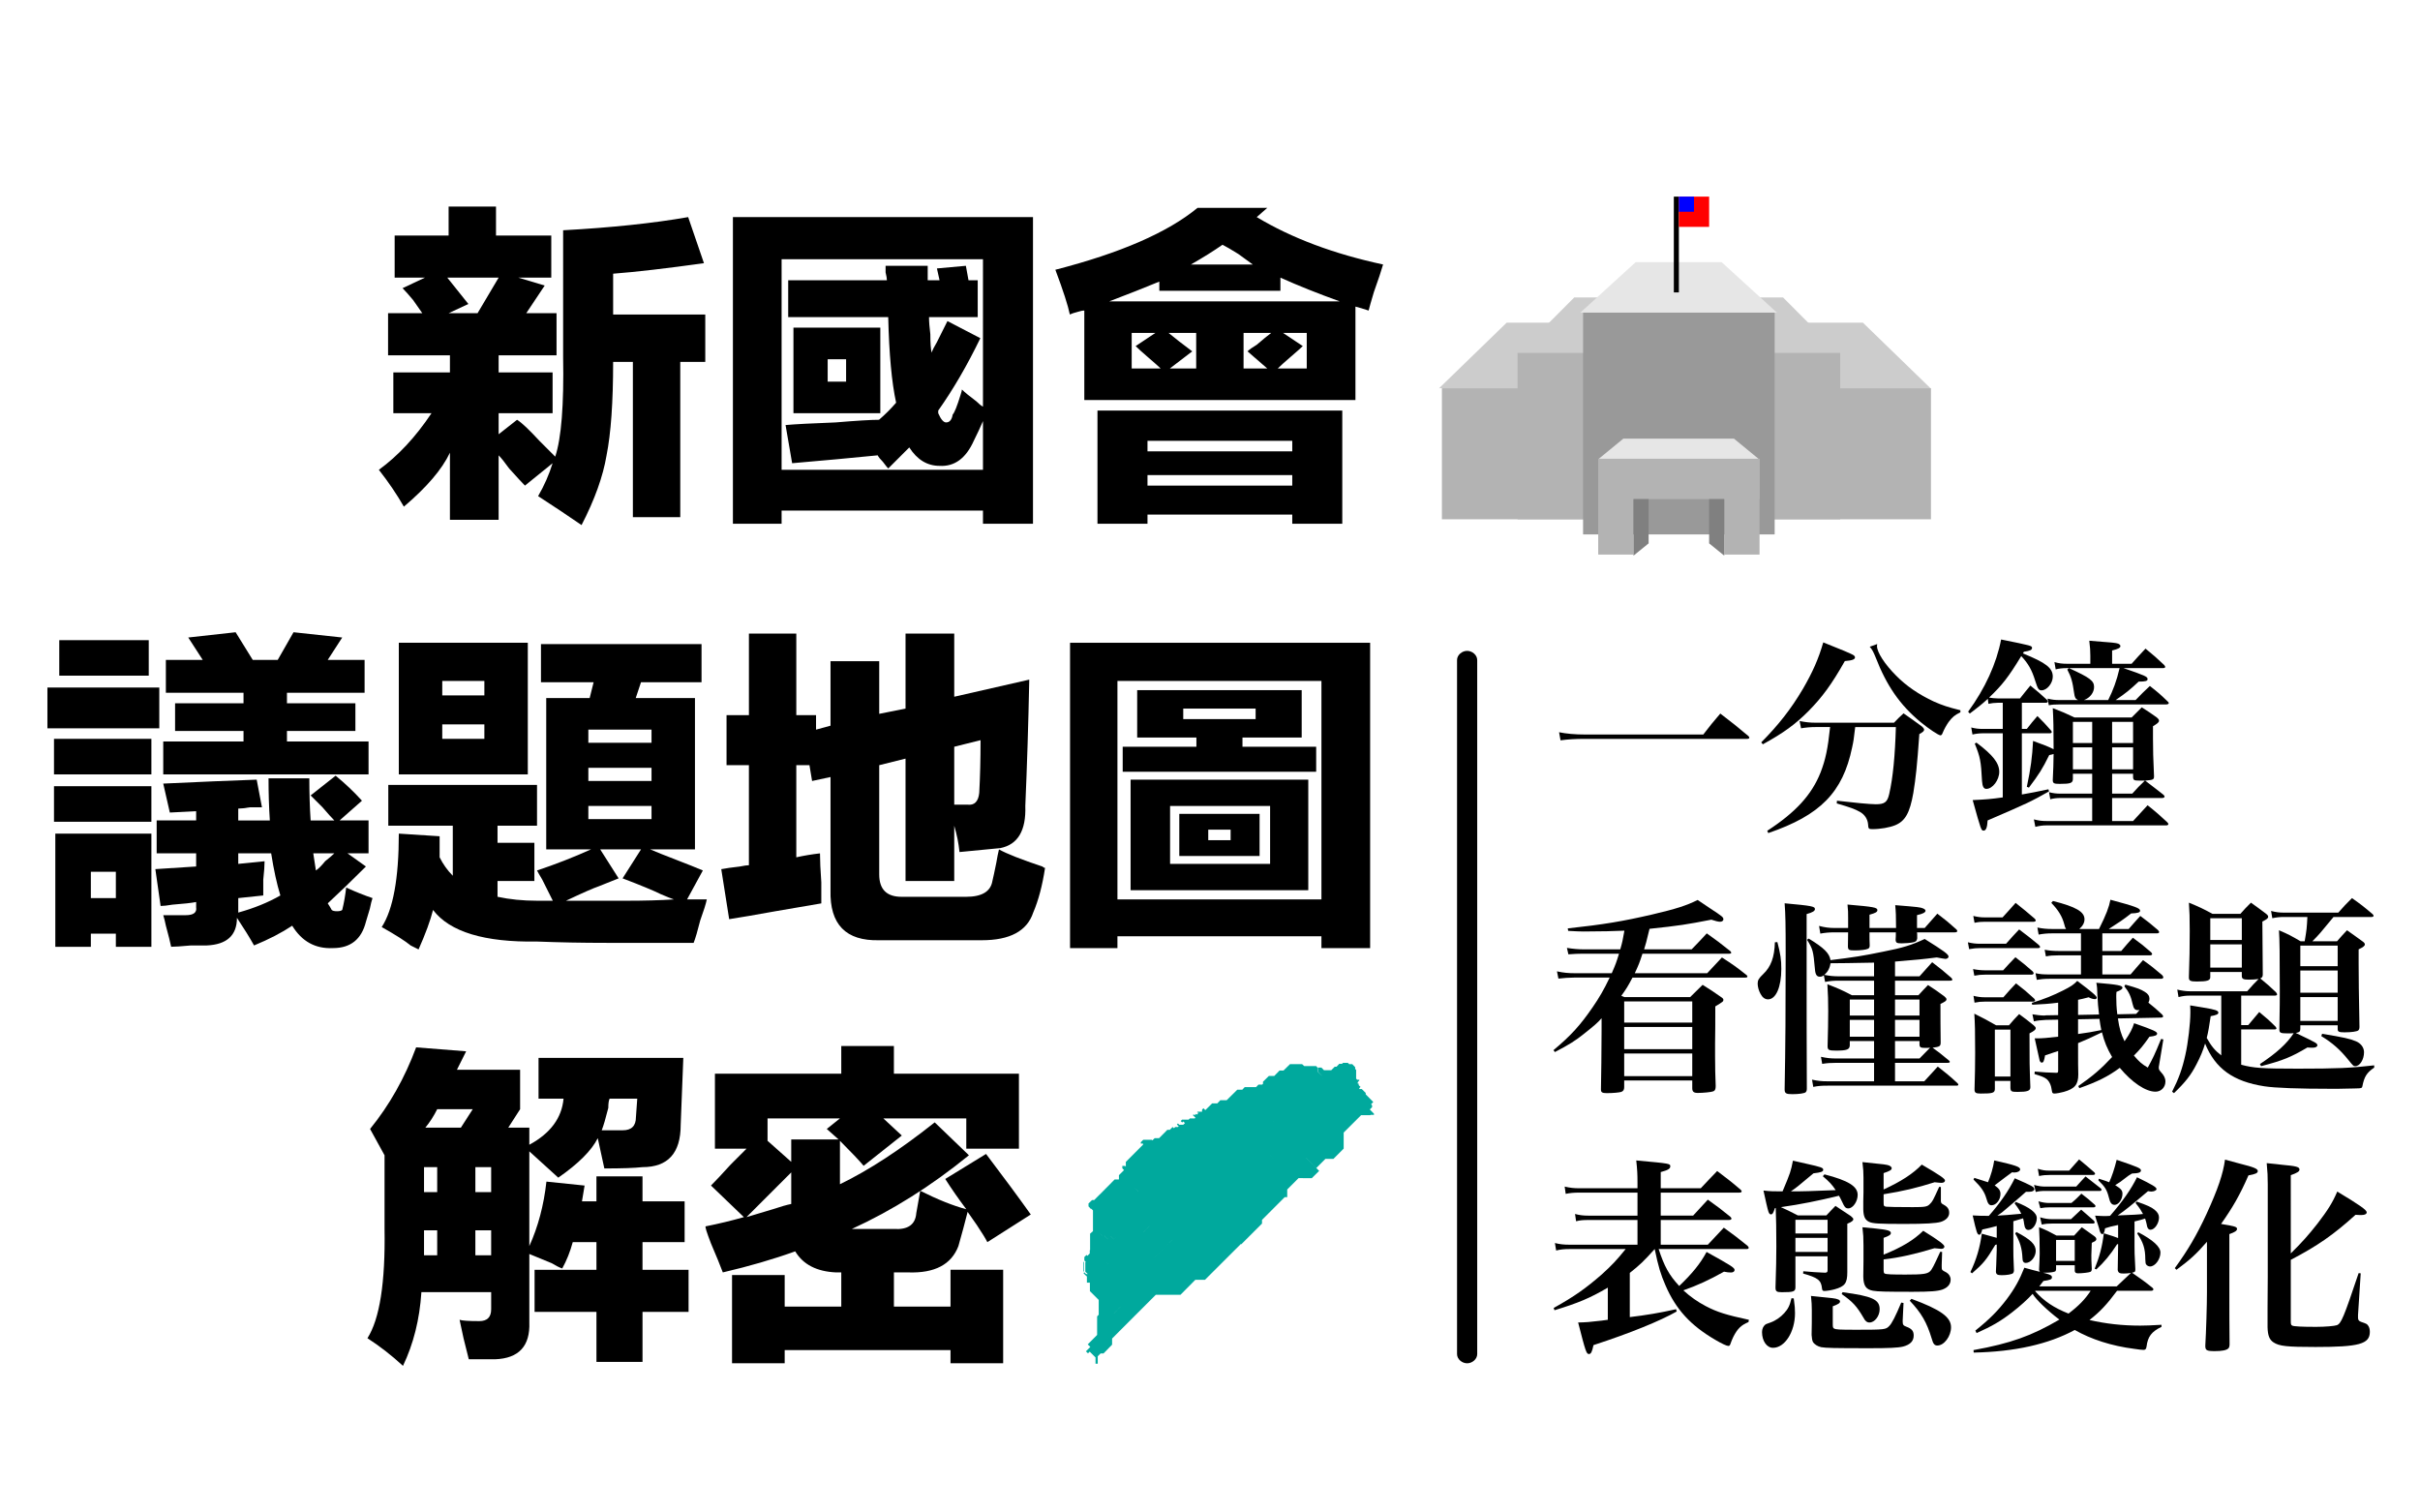 <?xml version="1.0" encoding="utf-8"?>
<!-- Generator: Adobe Illustrator 17.0.0, SVG Export Plug-In . SVG Version: 6.00 Build 0)  -->
<!DOCTYPE svg PUBLIC "-//W3C//DTD SVG 1.1//EN" "http://www.w3.org/Graphics/SVG/1.1/DTD/svg11.dtd">
<svg version="1.1" id="Layer_1" xmlns="http://www.w3.org/2000/svg" xmlns:xlink="http://www.w3.org/1999/xlink" x="0px" y="0px"
	 width="480px" height="300px" viewBox="0 0 480 300" enable-background="new 0 0 480 300" xml:space="preserve">
<g>
	<path d="M136.494,43.063l3.133,9.137c-7.485,1.044-13.489,1.742-18.013,2.088v8.093h18.274v9.398h-4.96v30.804h-9.398V71.778
		h-3.916c0,8.007-0.437,14.187-1.306,18.535c-0.697,4.177-2.349,8.786-4.96,13.836c-2.786-1.917-5.657-3.83-8.615-5.743
		c1.216-2.088,2.174-4.263,2.872-6.526l-5.483,4.438c-0.522-0.522-1.566-1.652-3.132-3.393c-0.873-1.216-1.566-2.088-2.088-2.611
		v12.792h-9.659V89.791c-1.566,3.308-4.613,6.873-9.137,10.703c-1.395-2.439-3.047-4.87-4.96-7.309
		c3.826-2.782,7.309-6.526,10.442-11.226h-7.571v-8.093h11.226v-3.393h-12.27v-8.354h6.788c-0.351-0.522-0.959-1.391-1.828-2.611
		c-0.873-1.044-1.566-1.827-2.088-2.349l4.437-2.088h-6.004v-8.354h10.703v-5.743h9.398v5.743h10.964v8.354h-6.526l5.221,1.566
		l-3.655,5.482h6.004v8.354H98.903v3.393h10.703v8.093H98.903v4.177l3.655-2.872c0.869,0.522,2.35,1.917,4.438,4.177
		c1.566,1.567,2.611,2.611,3.132,3.133c1.216-3.655,1.738-10.267,1.567-19.84V45.673C121.263,45.151,129.532,44.282,136.494,43.063z
		 M92.898,60.292l-3.916,1.827h5.743l4.177-7.048H88.722L92.898,60.292z"/>
	<path d="M145.37,103.888V43.063h59.52v60.825h-9.921v-2.61h-39.941v2.61H145.37z M187.922,63.686l6.526,3.394
		c-2.611,5.396-5.397,10.18-8.354,14.357v0.522c0.522,1.219,1.044,1.827,1.566,1.827c0.694,0,1.13-0.522,1.305-1.566
		c0.347-0.347,0.869-1.652,1.567-3.916c0.171-0.522,0.261-0.869,0.261-1.045c0.522,0.522,1.476,1.306,2.871,2.35
		c0.522,0.522,0.955,0.873,1.305,1.045V51.416h-39.941v41.769h39.941v-9.659c-0.522,1.22-1.134,2.525-1.827,3.916
		c-1.566,3.484-3.83,5.136-6.787,4.96c-2.439,0-4.438-1.216-6.004-3.655c-1.395,1.395-2.786,2.786-4.177,4.177
		c-0.175-0.171-0.522-0.608-1.045-1.306c-0.522-0.522-0.873-0.954-1.044-1.305c-5.221,0.522-10.879,1.044-16.969,1.566l-1.305-7.57
		c1.913-0.171,5.221-0.347,9.92-0.522c4.177-0.347,7.049-0.522,8.615-0.522c1.215-1.044,2.35-2.174,3.394-3.393
		c-0.873-4.001-1.395-9.659-1.566-16.968h-19.84v-7.31h19.579c0-0.347-0.09-0.868-0.261-1.566c0-0.694,0-1.13,0-1.305h8.354
		c0,0.873,0,1.827,0,2.871h2.35l-0.522-2.35l5.743-0.522l0.522,2.871h1.827v7.31h-9.659c0,0.873,0.086,2.003,0.261,3.393
		c0,1.742,0.086,2.961,0.261,3.655c0.171-0.522,0.522-1.215,1.044-2.088C186.702,66.125,187.399,64.73,187.922,63.686z
		 M157.378,64.991h17.23v16.968h-17.23V64.991z M167.821,71.256h-3.655v4.438h3.655V71.256z"/>
	<path d="M251.357,41.235l-2.088,1.828c6.958,4.176,15.312,7.309,25.061,9.398c-0.35,1.219-0.958,3.047-1.827,5.482
		c-0.522,1.742-0.873,2.962-1.044,3.655c-1.045-0.347-1.917-0.607-2.611-0.783v18.534h-53.777V61.597
		c-0.351,0-0.783,0.09-1.306,0.261c-0.697,0.175-1.219,0.351-1.566,0.522c-0.351-1.737-1.305-4.699-2.871-8.876
		c12.877-3.304,22.275-7.395,28.194-12.27H251.357z M217.681,103.888V81.437h48.556v22.451h-9.92v-1.827h-28.715v1.827H217.681z
		 M253.967,57.681H229.95v-1.827c-2.961,1.22-6.265,2.525-9.92,3.916h45.685c-4.352-1.566-8.268-3.132-11.748-4.699V57.681z
		 M224.468,66.035v7.049h5.743c-0.351-0.347-1.134-1.045-2.35-2.088c-1.219-1.045-2.088-1.827-2.61-2.35l3.916-2.611H224.468z
		 M227.601,87.441v2.088h28.715v-2.088H227.601z M227.601,94.229v2.088h28.715v-2.088H227.601z M236.477,69.69l-4.438,3.394h5.221
		v-7.049h-5.483C232.822,66.908,234.388,68.124,236.477,69.69z M248.485,52.461c-0.698-0.522-1.656-1.216-2.871-2.088
		c-1.395-0.869-2.439-1.476-3.133-1.827c-1.742,1.219-3.83,2.524-6.265,3.916H248.485z M247.441,69.69
		c0.346-0.347,0.954-0.783,1.827-1.305c1.215-1.045,2.174-1.827,2.871-2.35h-5.482v7.049h4.699L247.441,69.69z M259.189,73.084
		v-7.049h-4.699l3.916,2.611c-0.351,0.351-1.134,1.044-2.35,2.088c-1.219,1.044-2.088,1.827-2.61,2.35H259.189z"/>
</g>
<g>
	<path d="M9.405,136.369h22.189v8.093H9.405V136.369z M10.71,146.55h19.318v7.048H10.71V146.55z M10.71,155.948h19.318v7.049H10.71
		V155.948z M10.972,187.796v-22.45h19.057v22.45H22.98v-2.61h-4.96v2.61H10.972z M11.754,126.971h17.751v7.048H11.754V126.971z
		 M18.02,172.916v5.221h4.96v-5.221H18.02z M32.378,155.425c7.309-0.346,13.485-0.607,18.535-0.783l1.044,5.482
		c-0.522,0-1.305,0-2.35,0c-1.044,0.176-1.827,0.262-2.35,0.262v2.348h6.265c-0.175-2.61-0.261-5.392-0.261-8.353h8.092
		c0,2.962,0.086,5.743,0.261,8.353h4.699c-0.522-0.521-1.305-1.391-2.35-2.61c-1.044-1.045-1.827-1.827-2.35-2.35l4.96-3.916
		c1.913,1.566,3.655,3.223,5.221,4.96l-4.438,3.915h5.744v6.526h-4.177l3.655,2.611c-2.786,2.785-5.311,5.22-7.57,7.309
		c0.347,0.522,0.607,0.959,0.783,1.305c0.171,0.171,0.522,0.261,1.045,0.261c0.522,0,0.868-0.089,1.044-0.261
		c0.347-1.391,0.608-2.872,0.783-4.437c1.913,0.872,3.655,1.566,5.221,2.088c-0.175,0.522-0.35,1.219-0.522,2.089
		c-0.351,1.215-0.612,2.088-0.783,2.61c-0.873,3.48-3.047,5.221-6.526,5.221c-3.483,0.171-6.18-1.306-8.093-4.439
		c-2.088,1.391-4.613,2.697-7.57,3.916c-0.873-1.567-2.003-3.394-3.393-5.482c0,3.479-2.003,5.306-6.004,5.482
		c-0.522,0-1.567,0-3.133,0c-1.917,0.171-3.222,0.261-3.916,0.261c-0.175-0.873-0.522-2.264-1.044-4.177
		c-0.175-0.873-0.351-1.566-0.522-2.088c1.737,0,3.218,0,4.438,0c1.566,0,2.26-0.522,2.088-1.567v-1.045
		c-0.873,0.176-2.439,0.351-4.699,0.522c-1.044,0.176-1.827,0.262-2.35,0.262l-1.044-7.309l8.093-0.522v-2.611h-7.832v-6.526h7.832
		v-1.827l-5.221,0.262L32.378,155.425z M34.727,139.501h13.575v-2.088H32.9v-6.526h7.309l-2.872-4.438l9.398-1.045l3.393,5.483h4.96
		l3.132-5.483l9.659,1.045l-2.871,4.438h7.309v6.526H56.917v2.088h13.575v5.483H56.917v2.088h16.185v6.526H32.378v-6.526h15.924
		v-2.088H34.727V139.501z M55.611,177.615c-0.697-2.259-1.305-5.045-1.827-8.354h-6.526v2.089l5.221-0.522
		c0,0.873-0.09,2.088-0.261,3.655c0,1.395,0,2.439,0,3.132l-4.96,0.522v2.61v0.262C50.39,180.14,53.172,179.01,55.611,177.615z
		 M62.137,169.261l0.522,3.394c0.522-0.346,1.13-0.954,1.827-1.827c0.869-0.694,1.476-1.216,1.827-1.567H62.137z"/>
	<path d="M106.516,163.779h-7.832v3.394h7.31v7.57h-7.31v3.134c2.435,0.522,5.046,0.783,7.832,0.783h3.133
		c-0.522-1.045-1.22-2.435-2.088-4.177c-0.522-0.868-0.873-1.476-1.045-1.827c3.655-1.216,7.22-2.61,10.703-4.177h-8.876v-30.021
		h8.615l0.783-3.133H107.3v-7.57h31.848v7.57H127.14l-1.044,3.133h11.747v30.021h-8.876c1.216,0.522,2.957,1.219,5.221,2.088
		c2.26,0.873,4.002,1.567,5.221,2.089l-3.133,5.744c1.391,0,2.696,0,3.916,0c-0.175,0.872-0.612,2.259-1.306,4.176
		c-0.522,2.089-0.958,3.565-1.305,4.439c-7.139,0-12.882,0-17.23,0c-4.874,0-9.488-0.09-13.836-0.262
		c-10.442,0.171-17.319-1.917-20.623-6.265c-0.522,2.088-1.481,4.699-2.872,7.832c-0.351-0.175-0.873-0.437-1.566-0.783
		c-1.045-0.873-2.962-2.089-5.743-3.655c2.26-3.48,3.393-9.659,3.393-18.535l8.093,0.522c0,1.566,0,2.961,0,4.177
		c0.694,1.394,1.566,2.61,2.611,3.655v-9.921H77.018v-8.093h29.499V163.779z M79.106,153.598v-26.105h25.583v26.105H79.106z
		 M87.721,135.064v2.871h8.353v-2.871H87.721z M87.721,146.55h8.353v-2.872h-8.353V146.55z M122.702,174.222
		c-0.873,0.35-2.178,0.872-3.916,1.566c-1.044,0.351-3.222,1.305-6.526,2.872c5.221,0,9.308,0,12.27,0
		c3.304,0,6.351-0.086,9.137-0.261c-0.522-0.171-1.395-0.522-2.611-1.045c-1.395-0.694-3.916-1.738-7.57-3.132l3.655-5.744h-8.093
		L122.702,174.222z M129.228,144.723h-12.531v2.611h12.531V144.723z M116.698,152.293v2.611h12.531v-2.611H116.698z
		 M116.698,162.474h12.531v-2.61h-12.531V162.474z"/>
	<path d="M144.108,151.771v-9.92h4.438v-16.185h9.398v16.185h3.916v2.872l2.872-0.783v-12.791h9.659v10.442l5.221-1.044v-14.88
		h9.659v12.531l14.88-3.393c-0.175,8.704-0.437,17.058-0.783,25.061c0.171,4.874-1.481,7.66-4.96,8.354
		c-1.742,0.175-4.438,0.435-8.093,0.783c-0.175-1.738-0.522-3.48-1.045-5.221v10.964h-9.659v-24.277l-5.221,1.305v21.667
		c0,2.961,1.476,4.439,4.438,4.439h12.791c3.133,0,4.87-1.045,5.221-3.134c0.171-0.692,0.432-1.913,0.783-3.655
		c0.171-1.043,0.347-1.913,0.522-2.61c1.566,0.873,4.438,2.002,8.615,3.394c0.171,0.175,0.347,0.261,0.522,0.261
		c-0.522,3.483-1.305,6.441-2.349,8.876c-1.22,3.655-4.613,5.482-10.181,5.482H174.39c-6.616,0.171-9.834-3.132-9.659-9.921v-22.45
		l-3.655,0.783l-0.522-3.133h-2.611v18.274c1.566-0.347,3.132-0.608,4.699-0.784c0,1.395,0.086,3.308,0.261,5.744
		c0,1.917,0,3.308,0,4.177c-2.088,0.351-5.135,0.873-9.137,1.566c-3.83,0.694-6.877,1.216-9.137,1.567l-1.567-9.919
		c0.869-0.171,2.088-0.347,3.655-0.522c0.868-0.171,1.476-0.262,1.827-0.262v-19.84H144.108z M194.491,146.811l-5.221,1.305v11.486
		h2.611c1.391,0.176,2.174-0.608,2.35-2.348C194.401,154.12,194.491,150.641,194.491,146.811z"/>
	<path d="M212.242,188.058v-60.565h59.52v60.565h-9.659v-2.35h-40.463v2.35H212.242z M221.641,135.064v43.335h40.463v-43.335
		H221.641z M222.685,148.116h14.619v-1.827h-11.747v-9.398h32.631v9.398H246.44v1.827h14.619v4.96h-38.375V148.116z
		 M259.493,154.643v21.928h-35.242v-21.928H259.493z M232.082,159.864v11.486h19.84v-11.486H232.082z M233.91,161.43h15.924v8.354
		H233.91V161.43z M234.693,140.546v2.088h14.358v-2.088H234.693z M239.653,164.562v2.089h4.437v-2.089H239.653z"/>
</g>
<g>
	<path d="M136.578,260.214h-9.137v9.919h-9.137v-9.919h-12.27v-8.354h12.27v-5.482h-4.699c-0.522,1.917-1.219,3.655-2.088,5.22
		c-0.522-0.171-1.219-0.522-2.088-1.043c-0.873-0.347-2.35-0.955-4.438-1.827v13.574c0.171,4.699-2.088,7.134-6.787,7.309
		c-1.219,0-2.962,0-5.221,0c-0.175-0.697-0.522-2.088-1.044-4.177c-0.351-1.566-0.612-2.781-0.783-3.655
		c0.522,0.176,1.827,0.262,3.916,0.262c1.567,0,2.35-0.784,2.35-2.35v-3.394H83.584c-0.351,5.396-1.566,10.267-3.655,14.618
		c-2.264-2.088-4.613-3.915-7.049-5.482c2.435-3.826,3.565-11.05,3.394-21.667v-14.618l-2.872-5.221
		c3.826-4.699,6.873-10.091,9.137-16.185l9.92,0.784l-1.827,3.655h12.53v7.832l-2.349,3.655h4.176v3.393
		c4.177-2.259,6.437-5.306,6.788-9.137h-4.96v-8.092h28.715l-0.522,13.313c0,5.571-2.525,8.354-7.571,8.354
		c-1.566,0.175-4.091,0.261-7.57,0.261l-1.305-6.004c-1.22,2.44-3.83,5.05-7.832,7.831l-5.744-5.22v18.795
		c1.738-3.826,2.872-8.093,3.394-12.791l7.57,0.783l-0.522,3.132h2.872v-4.96h9.137v4.96h8.354v8.093h-8.354v5.482h9.137V260.214z
		 M84.106,231.498v4.96h2.611v-4.96H84.106z M84.106,244.029c0,1.742,0,3.393,0,4.96h2.611v-4.96H84.106z M86.717,220.012
		c-0.698,1.394-1.481,2.61-2.35,3.655h7.048l2.35-3.655H86.717z M97.42,231.498h-3.132v4.96h3.132V231.498z M94.287,244.029v4.96
		h3.132v-4.96H94.287z M120.915,217.923c-0.175,0.351-0.261,0.959-0.261,1.827c-0.522,2.089-0.959,3.569-1.306,4.439h4.177
		c1.737,0,2.611-0.87,2.611-2.611l0.261-3.655H120.915z"/>
	<path d="M166.86,207.481h10.442v5.482h24.8v14.88H191.66v-6.004h-16.446l3.655,3.393l-7.57,6.004
		c-0.873-1.043-2.439-2.696-4.699-4.96v8.614c5.743-2.781,12.008-6.873,18.796-12.269l6.787,6.526
		c-7.485,6.093-15.231,10.964-23.233,14.618c0.522,0,1.044,0,1.566,0h6.788c2.781,0.176,4.263-0.868,4.438-3.132l0.783-4.437
		c3.479,1.742,6.526,2.961,9.137,3.655c-1.567-2.089-2.962-4.088-4.177-6.004l8.093-4.961c3.304,4.353,6.265,8.354,8.875,12.008
		l-8.614,5.483c-0.351-0.694-1.045-1.827-2.088-3.394c-0.873-1.216-1.481-2.089-1.828-2.61c-0.522,2.088-1.134,4.352-1.827,6.787
		c-1.395,3.655-4.699,5.396-9.92,5.221h-2.871v6.787h11.225v-7.309h10.442v18.535h-10.442v-2.611h-32.892v2.611h-10.442v-17.492
		h10.442v6.266h11.225v-6.787h-1.045c-3.83-0.171-6.526-1.567-8.092-4.177c-4.352,1.566-9.137,2.961-14.358,4.177
		c-0.522-1.392-1.306-3.305-2.35-5.744c-0.873-2.259-1.22-3.394-1.045-3.394c2.611-0.521,5.132-1.129,7.571-1.827l-6.526-6.265
		c0.868-0.868,2.174-2.26,3.916-4.177c1.391-1.391,2.435-2.435,3.132-3.132h-6.265v-14.88h25.061V207.481z M148.064,241.417
		c1.216-0.346,2.957-0.868,5.221-1.566c1.566-0.522,2.781-0.87,3.655-1.045v-6.265C153.807,235.675,150.846,238.636,148.064,241.417
		z M163.988,223.927l2.611-2.088h-14.358v4.437l4.699,4.177v-4.437h9.398L163.988,223.927z"/>
</g>
<g>
	<path d="M309.238,145.238c1.4,0.288,3.129,0.453,5.186,0.453h23.417c1.399-1.811,1.852-2.387,3.375-4.157
		c2.469,1.893,3.21,2.47,5.556,4.445c0.164,0.164,0.206,0.247,0.206,0.329c0,0.165-0.164,0.247-0.494,0.247h-32.06
		c-1.893,0-3.415,0.083-4.897,0.288L309.238,145.238z"/>
	<path d="M349.332,147.255c3.457-3.498,5.885-6.585,8.272-10.618c1.934-3.333,3.087-5.926,4.034-9.219
		c3.333,1.317,5.72,2.305,6.09,2.593c0.083,0.082,0.206,0.247,0.206,0.371c0,0.411-0.534,0.617-2.016,0.741
		c-2.634,4.65-4.485,7.161-7.243,9.959c-2.593,2.593-4.898,4.28-9.013,6.544L349.332,147.255z M367.975,144.21
		c-0.288,2.469-0.33,2.757-0.617,4.074c-1.852,8.889-6.297,13.417-16.627,16.956l-0.206-0.453c5.639-3.663,8.807-7.12,10.577-11.564
		c0.987-2.552,1.441-4.692,1.893-9.013h-2.88c-0.947,0-1.934,0.082-2.881,0.247l-0.288-1.441c1.235,0.247,2.099,0.33,3.128,0.33
		h15.598c0.823-0.864,1.071-1.111,1.893-1.852c1.606,1.111,2.058,1.441,3.581,2.552c0.33,0.288,0.494,0.494,0.494,0.7
		c0,0.247-0.206,0.453-0.947,0.864c-0.452,6.379-0.699,8.642-1.193,11.688c-0.7,3.951-1.605,5.556-3.58,6.379
		c-1.111,0.453-2.923,0.782-4.528,0.782c-0.74,0-0.823-0.082-0.864-0.946c-0.082-1.029-0.659-1.934-1.605-2.47
		c-1.029-0.576-1.811-0.864-4.61-1.687l0.042-0.535c3.128,0.37,6.585,0.7,7.696,0.7c1.769,0,2.304-0.412,2.674-2.058
		c0.741-3.21,1.153-7.613,1.317-13.251H367.975z M372.337,127.748c-0.042,0.247-0.042,0.37-0.042,0.411
		c0,1.194,1.523,3.581,3.787,5.844c2.016,2.058,4.568,3.786,7.49,5.144c1.687,0.741,2.758,1.112,5.268,1.729v0.412
		c-1.111,0.535-1.563,0.905-2.346,1.934c-0.452,0.658-0.864,1.399-1.152,2.099c-0.124,0.37-0.289,0.535-0.453,0.535
		c-0.37,0-2.304-1.276-3.951-2.634c-4.115-3.416-6.749-7.243-8.931-12.882c-0.452-1.111-0.7-1.564-1.152-2.058L372.337,127.748z"/>
	<path d="M394.282,138.613c-1.359,1.235-2.016,1.729-3.581,2.922l-0.33-0.37c3.375-4.609,5.639-9.589,6.544-14.322
		c6.091,1.235,6.132,1.235,6.132,1.688c0,0.371-0.412,0.576-1.605,0.741l-0.206,0.329c4.568,1.852,5.927,2.881,5.927,4.609
		c0,1.317-1.153,2.716-2.223,2.716c-0.576,0-0.74-0.247-1.275-1.934c-0.658-2.14-1.399-3.416-2.758-4.857
		c-2.552,4.198-3.785,5.762-6.379,8.231c0.453,0.082,1.153,0.165,1.729,0.165h4.404c0.864-1.111,1.152-1.441,2.057-2.552
		c1.482,1.194,1.894,1.564,3.251,2.799c0.165,0.165,0.206,0.288,0.206,0.37c0,0.165-0.164,0.247-0.452,0.247h-4.692v5.185h0.987
		c0.905-1.152,1.153-1.482,2.1-2.551c1.193,1.193,1.563,1.564,2.674,2.84c0.124,0.164,0.165,0.247,0.165,0.329
		c0,0.165-0.165,0.247-0.371,0.247h-5.556v12.14c1.852-0.328,2.798-0.494,5.268-1.029l0.124,0.412
		c-3.457,1.976-4.527,2.47-12.182,5.762c-0.082,1.441-0.33,2.018-0.782,2.018c-0.494,0-0.494,0-2.182-6.051
		c2.634-0.124,3.663-0.206,5.967-0.534v-12.717h-3.868c-0.741,0-1.482,0.083-2.14,0.247l-0.247-1.399
		c0.823,0.206,1.359,0.288,2.388,0.288h3.868v-5.185h-1.028c-0.577,0-1.276,0.082-1.812,0.206L394.282,138.613z M392.018,147.296
		c3.293,2.469,4.527,4.074,4.527,5.803c0,1.605-1.317,3.374-2.551,3.374c-0.535,0-0.783-0.453-0.865-1.564
		c-0.206-3.992-0.37-4.773-1.441-7.407L392.018,147.296z M422.801,142.317c0.865-0.864,0.865-0.864,2.016-2.016
		c1.317,0.823,1.688,1.111,2.881,1.934c0.37,0.288,0.535,0.494,0.535,0.7c0,0.329-0.247,0.535-1.194,1.111c0,1.07,0,1.77,0,2.428
		c0,2.14,0.042,4.074,0.206,7.49c0,0.658-0.123,0.741-1.769,0.864c1.851,1.399,3.046,2.345,3.621,2.799
		c0.164,0.164,0.247,0.288,0.247,0.37c0,0.165-0.206,0.288-0.495,0.288h-9.918v4.568h4.157l2.881-3.128
		c1.811,1.441,2.304,1.893,3.869,3.333c0.164,0.165,0.246,0.288,0.246,0.412c0,0.124-0.164,0.247-0.412,0.247h-23.787
		c-0.741,0-1.317,0.082-2.181,0.288l-0.288-1.481c0.946,0.246,1.563,0.328,2.51,0.328h9.053v-4.568h-6.255
		c-0.823,0-1.441,0.083-2.058,0.247l-0.246-1.399c0.782,0.206,1.441,0.288,2.304,0.288h6.255v-3.951h-3.827v0.987
		c0,0.864-0.412,1.029-2.634,1.029c-1.153,0-1.357-0.124-1.357-0.782c0.123-2.428,0.123-2.922,0.164-5.144
		c-0.37,0.123-0.494,0.123-0.865,0.206c-1.357,2.757-2.016,3.786-4.033,6.461l-0.412-0.164c0.783-3.704,1.071-5.885,1.235-9.096
		c2.304,0.823,3.004,1.111,4.075,1.646c0-4.321-0.042-5.926-0.164-8.149c1.933,0.741,2.51,0.988,4.321,1.852H422.801z
		 M423.583,138.859c1.235-1.276,1.606-1.646,2.84-2.799c1.564,1.235,2.058,1.646,3.457,3.004c0.206,0.165,0.288,0.288,0.288,0.412
		c0,0.124-0.206,0.247-0.494,0.247h-21.071c-1.07,0-1.563,0.041-2.222,0.165l-0.246-1.317c0.864,0.206,1.399,0.288,2.428,0.288
		h3.621c-0.535-0.247-0.659-0.494-0.782-1.358c-0.33-2.346-0.577-3.21-1.359-4.691l0.33-0.288h-0.453
		c-0.782,0-1.563,0.083-2.181,0.247l-0.247-1.44c0.865,0.247,1.564,0.329,2.428,0.329h4.692v-1.605c0-0.946-0.042-1.605-0.206-2.963
		c4.856,0.37,5.186,0.411,5.721,0.576c0.288,0.124,0.452,0.288,0.452,0.494c0,0.33-0.452,0.576-1.646,0.864v2.634h3.869
		c1.193-1.317,1.523-1.729,2.758-3.004c1.646,1.358,2.14,1.77,3.703,3.251c0.124,0.164,0.206,0.288,0.206,0.37
		c0,0.165-0.164,0.247-0.452,0.247h-7.82c4.28,1.482,4.774,1.688,4.774,2.181c0,0.371-0.412,0.494-1.77,0.494
		c-1.811,1.688-2.469,2.223-4.568,3.663H423.583z M418.151,138.859c0.947-1.893,1.687-3.827,2.264-6.338h-10.042
		c4.157,1.893,4.98,2.511,4.98,3.745c0,1.111-0.823,2.181-2.016,2.593H418.151z M414.982,143.181h-3.827v4.198h3.827V143.181z
		 M414.982,148.243h-3.827v4.362h3.827V148.243z M423.089,143.181h-4.157v4.198h4.157V143.181z M423.089,148.243h-4.157v4.362h4.157
		V148.243z M422.925,157.42c1.111-1.235,1.317-1.441,2.51-2.593c-0.535,0-0.823,0-1.111,0c-1.029,0-1.193-0.082-1.235-0.658v-0.7
		h-4.157v3.951H422.925z"/>
</g>
<g>
	<path d="M346.807,262.234c-1.481,0.616-2.182,1.317-3.004,2.922c-0.206,0.452-0.412,0.905-0.577,1.399
		c-0.082,0.288-0.206,0.412-0.412,0.412c-0.328,0-1.317-0.453-2.634-1.235c-4.856-2.84-7.778-6.009-9.836-10.783
		c-0.946-2.181-1.399-3.621-2.139-7.201c-2.182,2.428-2.963,3.168-4.939,4.732v8.765c3.128-0.37,5.885-0.823,9.178-1.563
		l0.123,0.452c-3.25,1.852-9.177,4.28-16.503,6.668c-0.288,1.357-0.494,1.769-0.905,1.769c-0.494,0-0.658-0.453-2.14-6.255
		c1.646-0.042,2.223-0.082,4.652-0.371c0.37-0.04,0.37-0.04,1.234-0.164v-6.379c-3.58,2.099-5.885,3.046-10.576,4.486l-0.165-0.453
		c4.075-2.263,6.338-3.869,9.508-6.625c2.057-1.852,3.004-2.881,4.773-5.062h-11.152c-1.029,0-1.812,0.082-2.634,0.288l-0.247-1.482
		c0.947,0.247,1.811,0.33,2.84,0.33h13.539v-4.898h-9.753c-1.029,0-1.606,0.042-2.428,0.247l-0.206-1.441
		c0.905,0.247,1.687,0.33,2.634,0.33h9.753v-4.568h-11.565c-1.111,0-1.893,0.082-2.674,0.247l-0.206-1.441
		c1.069,0.246,1.811,0.33,2.88,0.33h11.565v-1.071c0-1.729-0.04-2.552-0.246-4.445c6.749,0.617,6.749,0.617,6.749,1.193
		c0,0.453-0.494,0.741-1.893,1.111v3.211h7.942c1.4-1.482,1.852-1.976,3.251-3.417c2.058,1.564,2.676,2.016,4.61,3.663
		c0.164,0.165,0.246,0.247,0.246,0.371c0,0.164-0.164,0.246-0.452,0.246h-15.598v4.568h6.419c0.989-1.07,1.976-2.14,2.923-3.169
		c1.975,1.399,2.551,1.852,4.445,3.375c0.164,0.164,0.246,0.288,0.246,0.37c0,0.206-0.206,0.288-0.534,0.288h-13.499v4.898h9.342
		c1.399-1.481,1.811-1.934,3.168-3.375c2.1,1.523,2.758,2.018,4.692,3.581c0.164,0.206,0.247,0.288,0.247,0.412
		c0,0.164-0.165,0.247-0.412,0.247h-17.45c1.111,3.416,2.058,5.144,4.075,7.325c2.592-2.469,4.197-4.445,5.432-6.749
		c4.898,2.716,5.556,3.128,5.556,3.581c0,0.288-0.288,0.494-0.7,0.494s-0.864-0.042-1.399-0.165
		c-2.922,1.646-5.35,2.758-8.066,3.705c1.399,1.275,2.798,2.263,4.445,3.128c2.263,1.193,4.157,1.769,8.56,2.716L346.807,262.234z"
		/>
	<path d="M355.788,257.542c0.206,1.441,0.246,2.14,0.246,2.922c0,3.705-2.016,6.873-4.362,6.873c-1.235,0-2.181-1.357-2.181-3.128
		c0-0.617,0.246-1.153,0.658-1.481c0.165-0.124,0.371-0.165,1.029-0.412c1.029-0.371,2.016-1.071,2.716-1.852
		c0.783-0.864,1.111-1.523,1.441-2.963L355.788,257.542z M352.043,239.64c-0.289,0.905-0.453,1.234-0.783,1.234
		c-0.206,0-0.37-0.164-0.494-0.534c-0.164-0.453-0.617-2.47-0.987-4.198c1.359,0.165,2.058,0.165,3.787,0.165
		c1.563-3.705,1.645-3.992,2.057-6.091c1.193,0.288,2.14,0.494,2.716,0.617c2.923,0.658,3.293,0.782,3.293,1.193
		c0,0.37-0.453,0.535-1.934,0.7c-3.292,2.758-3.292,2.758-4.486,3.581c2.47,0,3.951-0.042,8.89-0.247
		c-0.741-1.111-1.194-1.605-2.552-2.758l0.328-0.37c4.774,1.235,6.586,2.386,6.586,4.075c0,1.317-0.947,2.674-1.852,2.674
		c-0.535,0-0.741-0.206-1.277-1.399c-0.164-0.37-0.288-0.576-0.576-1.111c-4.28,1.029-7.49,1.687-11.523,2.264
		c1.152,0.534,1.729,0.782,3.374,1.645h5.639c0.782-0.822,1.029-1.111,1.811-1.893l3.046,2.016c0.37,0.33,0.494,0.453,0.494,0.617
		c0,0.288-0.288,0.535-1.193,0.905v4.198c0,3.333,0,3.333,0,5.432c0,2.182-0.494,2.798-2.51,3.375
		c-0.577,0.164-1.564,0.33-2.018,0.33c-0.37,0-0.452-0.124-0.494-0.535c-0.164-1.605-0.822-2.099-3.745-2.922l0.042-0.453
		c1.852,0.164,2.51,0.206,4.321,0.288c0.412-0.04,0.494-0.124,0.494-0.534v-2.717h-6.379v6.133c0,0.864-0.37,0.987-2.674,0.987
		c-1.071,0-1.277-0.164-1.277-0.947c0.124-3.951,0.165-5.844,0.165-8.148c0-2.963-0.042-6.009-0.124-7.614L352.043,239.64z
		 M362.495,241.944h-6.379v2.716h6.379V241.944z M362.495,245.525h-6.379v2.798h6.379V245.525z M359.368,259.846
		c0-0.946-0.04-1.563-0.164-2.798c4.65,0.452,4.856,0.494,5.268,0.658c0.33,0.082,0.494,0.247,0.494,0.453
		c0,0.288-0.33,0.535-1.441,0.946v3.54c0,0.576,0.042,0.74,0.247,0.864c0.412,0.206,0.864,0.247,4.527,0.247
		c5.515,0,5.762-0.042,6.421-0.741c0.494-0.453,1.275-1.976,2.386-4.65l0.453,0.082l-0.165,3.457c0,0.082,0,0.206,0,0.246
		c0,0.577,0.124,0.783,0.699,0.989c1.111,0.412,1.482,0.864,1.482,1.769c0,1.111-0.7,1.811-2.099,2.182
		c-0.989,0.246-2.881,0.328-6.585,0.328c-7.162,0-8.684-0.04-9.672-0.206c-0.741-0.164-1.359-0.576-1.646-1.069
		c-0.124-0.288-0.206-0.741-0.246-1.359c0.04-2.222,0.04-2.222,0.04-2.551V259.846z M365.459,256.307
		c5.885,0.782,7.366,1.441,7.366,3.375c0,1.357-0.987,2.634-2.016,2.634c-0.494,0-0.864-0.288-1.193-0.947
		c-1.317-2.264-2.14-3.169-4.321-4.692L365.459,256.307z M373.608,235.935c3.498-1.605,5.885-3.169,7.572-4.938
		c3.663,2.14,4.609,2.798,4.609,3.169c0,0.246-0.288,0.452-0.7,0.452c-0.123,0-0.699-0.04-1.357-0.124
		c-3.499,1.111-6.255,1.77-10.124,2.388v1.563c0,0.741,0.04,0.823,0.534,0.905c0.247,0.042,2.306,0.083,5.268,0.083
		c2.428,0,2.84-0.083,3.335-0.577c0.576-0.576,0.576-0.576,1.893-3.457l0.33,0.042v2.388c-0.042,0.7,0.04,0.864,0.534,1.111
		c0.823,0.452,1.111,0.905,1.111,1.645c0,0.783-0.617,1.441-1.645,1.77c-0.947,0.288-3.129,0.412-7.244,0.412
		c-5.144,0-6.255-0.082-6.996-0.412c-0.823-0.412-1.111-1.071-1.152-2.47c0-0.7,0-1.235,0-1.605c0.04-0.947,0.04-1.687,0.04-1.811
		v-2.881c0-1.07-0.04-1.729-0.206-3.086c4.568,0.452,4.816,0.494,5.35,0.7c0.288,0.164,0.453,0.33,0.453,0.494
		c0,0.37-0.37,0.576-1.605,0.987V235.935z M373.608,248.859c3.58-1.441,5.967-2.881,7.86-4.734c3.128,1.934,4.198,2.758,4.198,3.128
		c0,0.289-0.247,0.453-0.659,0.453c-0.164,0-0.576-0.042-1.317-0.124c-3.785,1.153-6.831,1.852-10.082,2.222v1.934
		c0,0.576,0.04,0.782,0.206,0.865c0.288,0.164,1.439,0.206,4.157,0.206c3.415,0,4.239-0.124,4.815-0.617
		c0.412-0.371,0.782-1.111,2.058-3.91l0.37,0.042l-0.082,2.552c0,0.164,0,0.288,0,0.37c0,0.659,0,0.659,0.947,1.153
		c0.494,0.288,0.823,0.823,0.823,1.399c0,0.905-0.535,1.563-1.606,1.975c-0.946,0.33-2.386,0.453-5.926,0.453
		c-5.35,0-6.914-0.042-7.861-0.206c-1.399-0.247-1.893-0.987-1.933-2.798c0.04-2.758,0.04-2.758,0.04-3.169v-3.005
		c0-1.605-0.04-2.181-0.206-3.621c1.153,0.124,2.016,0.206,2.593,0.247c2.345,0.246,3.044,0.412,3.044,0.905
		c0,0.33-0.37,0.576-1.439,0.947V248.859z M379.122,257.624c5.803,2.14,7.861,3.621,7.861,5.638c0,1.77-1.359,3.622-2.716,3.622
		c-0.535,0-0.823-0.288-1.112-1.359c-0.987-3.251-2.057-5.104-4.361-7.532L379.122,257.624z"/>
	<path d="M399.338,247.542c0,1.234,0,1.645,0.124,4.403c0,0.288-0.082,0.453-0.165,0.576c-0.246,0.247-1.234,0.412-2.263,0.412
		c-0.865,0-1.111-0.164-1.153-0.7c0.042-0.494,0.082-1.893,0.165-4.321v-1.07l-0.289,0.082c-1.811,3.046-2.386,3.703-4.609,5.638
		l-0.33-0.247c1.193-2.469,1.893-4.856,2.264-7.613c2.428,0.658,2.428,0.658,2.963,0.823v-2.346c-1.111,0.288-1.482,0.412-2.881,0.7
		c-0.206,0.823-0.33,1.029-0.576,1.029c-0.412,0-0.535-0.412-1.317-3.828c1.399,0.083,1.851,0.083,3.21,0.083
		c2.304-2.634,3.869-4.898,5.144-7.45c3.499,1.523,3.869,1.729,3.869,2.14c0,0.33-0.37,0.535-0.987,0.535c0,0-0.082,0-0.124,0
		c-0.124,0-0.288,0-0.535,0c-0.37,0.37-1.605,1.399-3.663,3.168c-1.152,0.989-1.152,0.989-2.016,1.564
		c1.029-0.042,2.593-0.164,4.734-0.37c-0.33-0.7-0.535-1.029-1.317-2.058l0.246-0.288c2.799,1.111,4.157,2.14,4.157,3.21
		c0,1.193-0.823,2.346-1.646,2.346c-0.494,0-0.74-0.33-0.864-1.193c-0.042-0.371-0.082-0.617-0.206-1.111
		c-0.905,0.288-1.359,0.412-1.934,0.576V247.542z M391.6,233.631c2.018,0.658,2.018,0.658,2.717,0.864
		c0.534-1.275,1.028-2.922,1.234-4.321c4.24,0.947,5.145,1.275,5.145,1.77c0,0.328-0.494,0.617-1.111,0.617
		c-0.124,0-0.289,0-0.495-0.042c-0.7,0.494-1.028,0.741-1.399,1.029c-1.687,1.275-1.687,1.275-2.057,1.563
		c0.864,0.617,1.152,1.029,1.152,1.729c0,1.153-0.864,2.222-1.769,2.222c-0.494,0-0.741-0.328-1.029-1.357
		c-0.37-1.277-0.987-2.222-2.552-3.745L391.6,233.631z M391.436,267.79c7.326-1.317,11.565-2.84,17.038-6.051
		c-2.346-1.769-4.65-3.991-5.309-5.102c-1.029,1.111-2.469,2.428-4.075,3.663c-2.222,1.729-3.991,2.756-7.037,4.115l-0.247-0.494
		c2.881-2.304,4.486-3.951,6.215-6.215c1.605-2.14,2.552-3.869,3.499-6.255c1.523,0.412,2.057,0.576,3.128,0.823
		c-0.124-0.082-0.124-0.164-0.206-0.412c0.082-1.564,0.123-2.634,0.123-3.169c0-2.14-0.04-4.115-0.123-5.268
		c1.563,0.617,2.016,0.865,3.457,1.646h3.498c0.535-0.576,1.069-1.153,1.523-1.646c1.069,0.741,1.399,0.987,2.428,1.729
		c0.33,0.247,0.453,0.412,0.453,0.617c0,0.164-0.083,0.288-0.247,0.412c-0.082,0.042-0.082,0.042-0.412,0.206
		c-0.124,0.042-0.124,0.042-0.247,0.164c-0.04,1.153-0.082,2.016-0.082,2.428c0,0.659,0,1.111,0.082,2.676
		c0,0.37-0.082,0.535-0.288,0.617c-0.246,0.124-1.563,0.288-2.428,0.288c-0.452,0-0.658-0.164-0.658-0.535v-1.07h-3.705v0.823
		c-0.04,0.246-0.082,0.37-0.206,0.412c-0.328,0.164-1.111,0.246-2.016,0.246c-0.04,0-0.164,0-0.37,0
		c0.206,0.042,0.37,0.124,0.494,0.124c1.029,0.288,1.275,0.453,1.275,0.782c0,0.412-0.288,0.535-1.687,0.741
		c-0.37,0.494-0.494,0.659-0.823,1.07h15.351l2.84-2.674c-0.577,0.082-0.865,0.124-1.441,0.124c-0.823,0-1.071-0.124-1.193-0.7
		c0.04-1.606,0.082-3.828,0.082-4.774v-0.371l-0.206,0.042c-1.317,2.058-2.592,3.581-4.115,4.98l-0.33-0.124
		c0.946-2.346,1.523-4.486,1.811-7.038c1.729,0.535,2.222,0.701,2.84,0.947v-2.592c-1.441,0.288-1.687,0.37-2.593,0.658
		c-0.123,0.823-0.288,1.153-0.576,1.153c-0.164,0-0.37-0.247-0.494-0.7c-0.042-0.247-0.164-0.617-0.37-1.277
		c-0.165-0.37-0.288-0.905-0.535-1.687c0.823,0.042,1.153,0.082,1.729,0.082c0.412,0,0.658,0,1.235-0.04
		c2.51-2.881,4.197-5.309,5.35-7.655c3.128,1.523,3.869,1.976,3.869,2.346c0,0.247-0.494,0.494-1.071,0.494
		c-0.123,0-0.328-0.04-0.617-0.082c-3.703,3.128-4.321,3.621-6.008,4.815c3.128-0.123,3.991-0.164,5.02-0.288
		c-0.412-0.74-0.617-1.111-1.481-2.181l0.206-0.288c2.14,0.74,2.922,1.111,3.539,1.605c0.617,0.494,0.905,0.987,0.905,1.563
		c0,1.153-0.865,2.428-1.687,2.428c-0.412,0-0.659-0.328-0.783-1.193c-0.082-0.33-0.124-0.576-0.288-1.029
		c-0.741,0.247-1.07,0.33-2.099,0.577v4.938c0,1.111,0,1.275,0.164,4.527c0,0.535-0.082,0.576-0.658,0.7
		c1.934,1.359,2.346,1.605,4.073,3.005c0.124,0.123,0.165,0.206,0.165,0.288c0,0.164-0.165,0.288-0.412,0.288h-6.791
		c-2.058,2.758-3.375,4.157-5.474,5.803c3.251,0.74,6.503,1.111,10.042,1.111c1.07,0,2.181-0.042,4.239-0.165v0.412
		c-1.975,0.947-2.716,1.934-2.963,3.91c-0.082,0.494-0.206,0.658-0.617,0.658c-0.206,0-1.111-0.082-1.811-0.206
		c-4.527-0.576-8.56-1.893-11.811-3.745c-5.227,2.84-11.935,4.321-20.042,4.486L391.436,267.79z M399.955,244.372
		c2.881,1.523,3.827,2.47,3.827,3.745c0,1.193-0.987,2.386-1.975,2.386c-0.412,0-0.659-0.288-0.659-0.987
		c-0.082-1.893-0.494-3.251-1.441-4.856L399.955,244.372z M411.808,235.36c0.823-0.905,1.069-1.193,1.852-2.016
		c1.317,1.029,1.729,1.357,3.046,2.386c0.082,0.124,0.123,0.165,0.123,0.247c0,0.164-0.123,0.246-0.328,0.246h-10.741
		c-0.947,0-1.276,0.042-1.976,0.206l-0.33-1.399c0.947,0.247,1.4,0.33,2.346,0.33H411.808z M403.659,256.101
		c1.688,1.934,3.787,3.333,6.626,4.445c2.058-1.563,3.251-2.798,4.404-4.527h-10.947L403.659,256.101z M410.409,232.19
		c0.864-0.947,1.152-1.275,1.975-2.222c1.359,1.111,1.77,1.481,3.005,2.552c0.123,0.124,0.164,0.206,0.164,0.288
		c0,0.164-0.164,0.247-0.535,0.247h-8.477c-0.823,0-1.275,0.04-2.099,0.206l-0.247-1.441c0.865,0.288,1.441,0.37,2.222,0.37H410.409
		z M410.861,238.611c0.947-0.782,1.194-1.071,1.976-1.852c1.193,0.905,1.523,1.193,2.634,2.182c0.124,0.123,0.164,0.205,0.164,0.288
		c0,0.164-0.164,0.246-0.412,0.246h-8.683c-0.7,0-1.111,0.042-1.852,0.165l-0.37-1.359c0.905,0.247,1.441,0.33,2.222,0.33H410.861z
		 M412.795,239.928c1.111,0.946,1.441,1.235,2.51,2.181c0.124,0.165,0.165,0.247,0.165,0.33c0,0.164-0.124,0.247-0.288,0.247h-8.025
		c-0.905,0-1.359,0.04-2.182,0.206l-0.328-1.441c0.987,0.288,1.523,0.37,2.51,0.37h3.621L412.795,239.928z M407.815,245.936v4.157
		h3.705v-4.157H407.815z M416.294,233.795c1.317,0.412,1.523,0.494,2.057,0.7c0.495-1.028,1.071-2.756,1.482-4.445
		c4.28,1.441,4.815,1.688,4.815,2.1s-0.452,0.576-1.769,0.616c-0.577,0.33-0.7,0.412-1.441,0.989
		c-0.659,0.534-1.071,0.823-1.893,1.317c1.193,0.74,1.439,1.07,1.439,1.729c0,1.111-0.782,2.181-1.563,2.181
		c-0.576,0-0.905-0.412-1.153-1.523c-0.37-1.441-0.741-2.058-2.057-3.333L416.294,233.795z M424.114,244.413
		c2.962,1.564,4.403,2.881,4.403,4.034c0,1.357-1.069,2.756-2.058,2.756c-0.288,0-0.617-0.164-0.782-0.41
		c-0.124-0.206-0.124-0.33-0.164-1.071c0-2.016-0.412-3.333-1.605-5.062L424.114,244.413z"/>
	<path d="M431.365,251.533c2.593-3.539,4.362-6.585,6.256-10.659c2.304-5.02,3.333-8.066,3.703-10.864
		c1.359,0.37,2.386,0.658,3.046,0.823c2.634,0.658,3.457,0.987,3.457,1.439c0,0.412-0.453,0.617-1.852,0.865
		c-1.646,3.785-3.128,6.379-5.432,9.63c2.756,0.452,3.168,0.576,3.168,0.987c0,0.37-0.452,0.658-1.523,1.029v11.441
		c0,5.226,0,5.226,0.042,10.371c0,0.452-0.082,0.7-0.247,0.864c-0.37,0.37-1.317,0.535-2.674,0.535
		c-1.646,0-1.893-0.165-1.893-1.071c0.164-2.756,0.328-8.108,0.328-10.618v-10c-2.222,2.552-3.333,3.539-6.049,5.556
		L431.365,251.533z M454.37,248.611c2.14-2.099,3.539-3.663,5.309-5.926c2.016-2.634,2.962-4.116,3.909-6.338
		c4.527,2.716,5.844,3.663,5.844,4.116c0,0.328-0.37,0.534-0.987,0.534c-0.33,0-0.782,0-1.235-0.04
		c-4.403,3.991-7.572,6.173-12.84,8.93v12.142c0,0.617,0.042,0.782,0.288,0.905c0.33,0.164,1.894,0.246,4.734,0.246
		c1.811,0,3.662-0.164,4.115-0.33c0.864-0.328,1.359-1.522,4.321-10.33l0.412,0.042l-0.534,8.272c0,0.247,0,0.412,0,0.535
		c0,0.453,0.164,0.659,0.616,0.823c1.071,0.37,1.153,0.412,1.359,0.7c0.247,0.288,0.37,0.741,0.37,1.276
		c0,2.428-2.14,3.004-10.782,3.004c-5.721,0-7.162-0.165-8.313-0.905c-0.823-0.535-1.153-1.359-1.193-3.046c0-1.646,0-2.634,0-3.745
		c0-0.576,0-0.576,0.04-6.215v-18.355c0-1.563-0.04-2.428-0.206-4.197c1.359,0.124,2.388,0.246,3.087,0.33
		c2.758,0.246,3.415,0.41,3.415,0.946c0,0.371-0.452,0.659-1.729,1.111V248.611z"/>
</g>
<g>
	<path fill="#00A99D" d="M271.692,220.052l0.456-0.434v-0.386l-0.207-0.198l0.445-0.449l-0.669-0.68l-0.834-0.845v-0.277
		l-0.781-0.773h-0.484v-0.175l0.236-0.248l-0.363-0.351v-0.302h-0.19v-0.275l0.316-0.36v-0.124h-0.419l-0.214-0.232v-1.728
		l-0.19-0.2v-0.339l-0.577-0.6h-0.608l-0.269-0.253h-0.964l-0.205,0.19h-0.535l-0.538,0.569h-0.36l-0.687,0.696h-1.443l-0.511-0.525
		l-0.705-0.006v0.793l0.822,0.845v0.423l0.253,0.255v0.449v-0.002v0.478v-0.92l-0.253-0.26v-0.413l-0.886-0.855v-0.773l-0.275-0.311
		h-0.506h-1.867l-0.414-0.38h-2.404l-1.283,1.264l0.738,0.738v-0.01l-0.706-0.727h-0.819l-1.048,1.076h-0.471h-0.599l-1.166,1.148
		v0.423l-0.19,0.165v-0.027h-0.7l-0.484,0.506h-2.254l-0.476,0.506h-0.986l-2.113,2.088h-0.915h-0.344l-0.599,0.633h-1.026
		l-1.356,1.34l-0.363-0.382l-0.277,0.281v0.406h-0.949v0.19h0.304l-0.409,0.397l-0.145-0.152l-0.281,0.277l-0.185-0.187
		l-0.162,0.161l0.519,0.509l-0.143,0.133h-0.969l-0.246,0.253h-1.304l-0.264,0.27l0.294,0.297l0.211-0.21l0.337,0.324l-0.343,0.331
		h-0.779l-0.273-0.26l-0.206,0.212l0.356,0.359l-0.128,0.131h-0.562l-0.252,0.253l-0.258-0.255l-0.57,0.572h-0.489l-1.625,1.645
		h-0.335h-0.546l-0.466,0.454l0.166,0.153l-0.281-0.291h-1.673l-0.491,0.487v0.272h0.443v0.212l-3.416,3.425v0.954l0.693,0.683
		l-0.843-0.846h-0.546v0.477l0.337,0.356l-1.009,1.003l-0.002,0.847l-0.855,0.012l-0.59,0.595h0.007l-2.408,2.428l-0.006-0.006
		l-1.053,1.059h-0.416l-0.712,0.681v0.575l0.455,0.495l0.073-0.038l0.358,0.342v1.321v1.427v1.374l-0.569,0.495v3.262h-0.063v0.655
		l-0.464,0.479l-0.184-0.181l-0.428,0.422v0.681l0.287,0.298l-0.097,0.084v0.517v1.316l0.492,0.476h-0.343l-0.357-0.354l-0.15,0.185
		l0.603,0.612h0.071v1.265h0.589l0.009,1.684l1.743,1.737v2.932l-0.316,0.343v3.672l-1.862,1.876l0.515,0.502l-0.872,0.872
		l0.404,0.404l0.343-0.343l1.154,1.154v1.237h0.443v-1.475l0.561-0.55h0.581l1.705-1.748v-1.211l1.392-1.397l-0.002-0.005
		l7.279-7.28h4.896l2.95-2.974h1.911l7.119-7.105l0.07,0.071l4.121-4.116v-0.736l4.498-4.5h0.501v-1.523l2.249-2.254l2.626,0.004
		l1.46-1.444l-2.585-2.567l0.007-0.008l2.017,2.008l1.798-1.808h1.594l2.033-2.041v-3.179l3.453-3.448h1.862v-0.506l0,0v0.442h0.696
		v-0.224L271.692,220.052z M267.719,215.481l0.155-0.155h0L267.719,215.481z M235.408,245.712L235.408,245.712L235.408,245.712
		L235.408,245.712z M238.005,226.979l-0.013-0.013h0.013V226.979z M225.061,235.579l0.722,0.74h-0.018L225.061,235.579z
		 M228.215,242.977l-1.358,1.376h-0.013L228.215,242.977z M244.813,228.503l0.55-0.55L244.813,228.503L244.813,228.503z
		 M240.428,240.708l0.642,0.642l0,0L240.428,240.708z M251.055,220.185h0.661l0,0H251.055L251.055,220.185z M256.331,216.565v0.34
		l0.413,0.413l-0.413-0.413V216.565l-0.564-0.564L256.331,216.565z M257.63,223.601l-0.541-0.532v-3.433l0.115-0.115l-0.115,0.115
		v3.433l0.534,0.532H257.63z M254.727,213.673l1.673,1.673L254.727,213.673L254.727,213.673z M253.294,225.138v-0.006v-2.019
		l-0.777-0.777h-1.198l-0.704-0.717l0.001,0.006l0.703,0.711h1.2l0.774,0.777V225.138z M243.149,221.66l-0.288-0.288l-0.47-0.47
		L243.149,221.66z M235.895,230.695v-0.007h-0.532L235.895,230.695z M229.781,227.685l-0.633-0.633l0,0L229.781,227.685z
		 M229.283,226.917l-0.125,0.125L229.283,226.917L229.283,226.917z M219.054,245.112l0.671,0.673l0.591-0.586l0.621,0.619
		l0.518-0.519l-0.515,0.521l-0.634-0.614l-0.581,0.587l-0.687-0.681H219.054z M218.623,245.101v0.014v-0.005l-0.792-0.801
		L218.623,245.101z M219.782,250.706l-0.368-0.368l0,0l0.372,0.363L219.782,250.706z M220.964,260.502v-0.013l1.691-1.704
		L220.964,260.502z M233.62,244.796l-4.811,4.804v-0.004L233.62,244.796h2.719l0,0H233.62z M251.989,229.188l0.002-0.002
		l0.728,0.728L251.989,229.188z M258.238,230.5l-3.049-3.048l0,0L258.238,230.5L258.238,230.5z"/>
	<rect x="214.89" y="250.3" fill="#00A99D" width="0.127" height="1.898"/>
</g>
<g>
	<path d="M310.962,184.146c7.202-0.782,10.865-1.399,16.749-2.758c4.734-1.111,6.791-1.769,9.013-2.88
		c1.071,0.7,1.852,1.234,2.388,1.605c2.634,1.729,2.716,1.811,2.716,2.263c0,0.247-0.288,0.453-0.658,0.453
		c-0.371,0-0.989-0.164-1.729-0.412c-4.856,0.947-6.379,1.193-12.264,1.811c-0.577,2.428-0.823,3.333-1.071,4.075h9.424
		c1.317-1.359,1.729-1.77,3.005-3.169c1.975,1.399,2.634,1.893,4.691,3.539c0.082,0.124,0.165,0.206,0.165,0.288
		c0,0.124-0.165,0.206-0.412,0.206h-17.202c-0.617,1.894-0.741,2.182-1.523,3.869h14.363l2.922-3.128
		c2.222,1.441,2.881,1.893,4.938,3.539c0.082,0.124,0.124,0.164,0.124,0.247c0,0.123-0.124,0.206-0.412,0.206h-22.388
		c-0.947,1.811-1.275,2.304-2.222,3.621l0.617,0.246h13.046c1.029-1.028,1.359-1.357,2.47-2.428c1.645,1.029,2.14,1.359,3.663,2.428
		c0.328,0.206,0.452,0.371,0.452,0.535c0,0.33-0.04,0.37-1.605,1.317v1.029c0,2.676,0,3.21-0.042,6.297c0,1.07,0,1.934,0,2.51
		c0,2.428,0.042,3.703,0.124,5.967c0,0.576-0.124,0.905-0.452,1.029c-0.33,0.164-2.018,0.33-3.087,0.33
		c-0.823,0-1.111-0.247-1.111-0.947v-1.523h-13.499v1.317c0,0.535-0.164,0.782-0.576,0.947c-0.412,0.124-1.605,0.246-2.881,0.246
		c-0.905,0-1.152-0.164-1.152-0.7c0-0.04,0-0.124,0-0.164c0.04-1.893,0.124-8.025,0.124-11.729c0,0,0-0.165,0-0.659v-1.605
		c-0.783,0.905-1.564,1.564-3.54,3.128c-1.645,1.317-2.88,2.099-5.72,3.581l-0.288-0.371c3.539-2.962,5.308-4.938,7.778-8.519
		c1.275-1.851,2.222-3.456,3.375-5.884h-7.038c-0.864,0-2.222,0.082-3.128,0.206l-0.288-1.441c1.317,0.288,2.304,0.37,3.498,0.37
		h7.368c0.823-1.893,0.864-2.016,1.439-3.869h-7.161c-0.741,0-1.934,0.042-2.88,0.124l-0.289-1.275
		c1.235,0.206,2.388,0.288,3.333,0.288h7.244c0.412-1.399,0.494-1.852,0.823-3.705c-1.481,0.083-5.022,0.165-8.108,0.165
		c-0.535,0-1.729-0.042-3.046-0.124L310.962,184.146z M335.654,198.632h-13.499v4.197h13.499V198.632z M322.155,203.694v4.403
		h13.499v-4.403H322.155z M322.155,208.962v4.486h13.499v-4.486H322.155z"/>
	<path d="M352.537,186.862c0.617,2.346,0.782,3.499,0.782,5.309c0,3.621-1.069,6.049-2.634,6.049c-0.617,0-1.111-0.37-1.481-1.071
		c-0.371-0.658-0.577-1.439-0.577-2.057c0-0.659,0.206-1.029,1.111-1.893c1.523-1.441,2.222-3.335,2.306-6.297L352.537,186.862z
		 M358.339,195.175c0,4.239,0,12.306,0.042,20.742c0,0.412-0.082,0.577-0.247,0.741c-0.246,0.206-1.317,0.37-2.634,0.37
		c-1.234,0-1.523-0.164-1.523-0.946c0.165-8.931,0.206-15.927,0.206-26.916c0-5.926-0.04-7.736-0.206-10
		c5.433,0.494,6.009,0.617,6.009,1.153c0,0.37-0.452,0.658-1.646,0.987V195.175z M364.801,194.516c-1.111,0-1.729,0.042-2.799,0.247
		l-0.246-1.317c-0.288,0.206-0.494,0.288-0.783,0.288c-0.616,0-0.905-0.412-0.987-1.523c-0.33-3.663-0.412-3.951-1.563-5.802
		l0.328-0.247c3.046,1.852,4.116,2.922,4.322,4.28c4.65-0.577,6.297-0.823,10.494-1.688c3.827-0.74,5.638-1.317,8.19-2.51
		c3.827,2.388,4.734,3.046,4.734,3.499c0,0.246-0.289,0.452-0.617,0.452c-0.165,0-1.071-0.164-1.729-0.288
		c-2.881,0.37-3.91,0.453-8.273,0.823v2.922h4.856c0.783-0.864,1.606-1.811,2.511-2.798c1.729,1.317,2.222,1.729,3.785,3.086
		c0.165,0.165,0.206,0.247,0.206,0.371c0,0.164-0.124,0.205-0.494,0.205h-10.865v2.881h4.65c0.783-0.864,1.071-1.153,1.894-2.016
		c1.441,0.947,1.893,1.235,3.21,2.222c0.33,0.288,0.453,0.412,0.453,0.617c0,0.288-0.247,0.452-1.194,0.905
		c0,3.663,0,3.663,0.042,7.654c0,0.741-0.206,0.865-1.605,1.029c1.152,0.823,1.729,1.277,3.21,2.51
		c0.165,0.124,0.206,0.206,0.206,0.289c0,0.164-0.124,0.206-0.535,0.206h-10.33v3.662h5.803c1.153-1.275,1.481-1.645,2.676-2.922
		c1.769,1.399,2.304,1.811,3.868,3.251c0.165,0.165,0.206,0.247,0.206,0.33c0,0.164-0.082,0.206-0.494,0.206h-25.434
		c-1.193,0-1.851,0.042-2.84,0.246l-0.246-1.439c1.153,0.246,1.852,0.328,3.086,0.328h9.219v-3.662h-7.448
		c-1.111,0-1.852,0.04-2.84,0.206l-0.247-1.4c1.194,0.247,1.852,0.33,3.087,0.33h7.448v-3.457H366.9v0.865
		c-0.042,0.823-0.576,1.029-2.758,1.029c-1.399,0-1.646-0.124-1.646-0.865c0.083-3.21,0.124-4.732,0.124-6.996
		c0-2.181-0.04-3.128-0.164-5.308c2.222,0.864,2.88,1.152,4.856,2.181h4.403v-2.881H364.801z M376.077,184.064
		c0-2.346-0.04-3.211-0.164-4.528c4.609,0.371,4.98,0.412,5.556,0.659c0.288,0.124,0.453,0.288,0.453,0.452
		c0,0.33-0.535,0.617-1.688,0.865c0,0.823,0,1.07,0,1.523c0,0.164,0,0.246,0,1.029h1.523l2.511-2.84
		c1.727,1.317,2.222,1.729,3.785,3.128c0.124,0.124,0.164,0.246,0.164,0.33c0,0.164-0.205,0.246-0.452,0.246h-7.532
		c0.042,0.371,0.042,0.371,0.042,1.193c-0.082,0.494-0.247,0.659-0.782,0.783c-0.577,0.123-1.482,0.206-2.306,0.206
		c-0.987,0-1.152-0.124-1.193-0.7c0.042-0.659,0.042-0.823,0.042-1.482h-5.227c0,1.482,0,1.482,0.042,2.552
		c0,0.412-0.082,0.576-0.33,0.7c-0.412,0.206-1.523,0.33-2.592,0.33c-1.193,0-1.359-0.082-1.399-0.741c0-0.658,0.04-1.605,0.04-2.84
		h-2.758c-0.987,0-1.851,0.082-2.756,0.247l-0.247-1.523c1.07,0.288,2.016,0.412,3.004,0.412h2.758c0-0.659,0-0.659,0-2.016
		c0-0.989,0-1.523-0.124-2.634c5.227,0.452,5.927,0.576,5.927,1.111c0,0.37-0.37,0.576-1.564,0.905v2.634H376.077z M371.714,190.937
		c-4.239,0.082-7.119,0.124-8.642,0.124c-0.124,0.946-0.535,1.729-1.235,2.304c1.111,0.206,1.769,0.288,2.963,0.288h6.913V190.937z
		 M371.714,198.263H366.9v3.168h4.815V198.263z M371.714,202.295H366.9v3.333h4.815V202.295z M380.727,198.263h-4.856v3.168h4.856
		V198.263z M380.727,202.295h-4.856v3.333h4.856V202.295z M380.727,209.95c0.495-0.494,1.153-1.193,2.1-2.14
		c-0.288,0.042-0.741,0.042-0.947,0.042c-0.947,0-1.153-0.124-1.153-0.741v-0.617h-4.856v3.457H380.727z"/>
	<path d="M390.325,186.904c0.864,0.206,1.564,0.288,2.386,0.288h5.186c1.111-1.277,1.482-1.646,2.593-2.84
		c1.687,1.275,2.222,1.687,3.868,3.046c0.206,0.206,0.289,0.33,0.289,0.412c0,0.164-0.165,0.246-0.412,0.246h-11.524
		c-0.7,0-1.193,0.042-2.139,0.206L390.325,186.904z M391.354,192.212c0.782,0.165,1.646,0.247,2.386,0.247h3.581
		c1.029-1.153,1.359-1.482,2.428-2.593c1.564,1.194,2.016,1.564,3.415,2.799c0.165,0.206,0.206,0.288,0.206,0.37
		c0,0.165-0.164,0.288-0.452,0.288h-9.178c-0.823,0-1.275,0.042-2.14,0.206L391.354,192.212z M391.395,181.676
		c0.865,0.206,1.482,0.288,2.306,0.288h3.498c1.153-1.234,1.482-1.645,2.593-2.88c1.687,1.357,2.222,1.769,3.785,3.128
		c0.165,0.164,0.206,0.288,0.206,0.37c0,0.124-0.164,0.247-0.412,0.247h-9.63c-0.823,0-1.275,0.04-2.099,0.206L391.395,181.676z
		 M391.436,197.521c0.782,0.206,1.523,0.288,2.222,0.288h3.705c1.111-1.275,1.439-1.646,2.51-2.758
		c1.605,1.235,2.099,1.646,3.58,3.005c0.165,0.206,0.206,0.288,0.206,0.37c0,0.164-0.164,0.246-0.452,0.246h-9.548
		c-0.741,0-1.193,0.042-2.016,0.206L391.436,197.521z M395.675,216.041c-0.04,0.741-0.452,0.865-2.798,0.865
		c-0.987,0-1.235-0.165-1.235-0.823c0.082-3.005,0.124-4.568,0.124-7.202c0-4.362-0.042-5.762-0.165-7.82
		c1.894,0.947,2.47,1.235,4.322,2.304h2.552c0.822-0.987,1.111-1.275,2.016-2.222c1.317,0.947,1.687,1.275,2.88,2.222
		c0.288,0.247,0.412,0.412,0.412,0.576c0,0.289-0.288,0.535-1.235,1.029c0,6.091,0,6.091,0.165,10.577c0,0.04,0,0.082,0,0.124
		c0,0.7-0.617,0.905-2.51,0.905c-1.235,0-1.4-0.082-1.441-0.783v-1.399h-3.087V216.041z M395.675,213.531h3.087v-9.301h-3.087
		V213.531z M405.799,202.295c-0.864,0.04-1.687,0.123-2.386,0.288l-0.288-1.399c0.74,0.123,1.645,0.246,2.346,0.246l0.328-0.04
		l2.428-0.042v-2.47c-1.975,0.247-2.84,0.289-5.144,0.412l-0.082-0.37c2.552-0.782,4.239-1.481,6.215-2.47
		c1.605-0.822,2.057-1.111,2.798-1.893c3.004,2.264,3.869,3.004,3.869,3.333c0,0.165-0.165,0.288-0.33,0.288
		c-0.37,0-0.823-0.123-1.275-0.37c-1.111,0.288-1.441,0.37-2.1,0.494v3.004l4.157-0.082c-0.164-1.275-0.246-2.386-0.328-3.951
		c-0.042-1.193-0.042-1.481-0.206-2.346c4.321,0.371,5.185,0.535,5.185,0.989c0,0.246-0.328,0.494-1.193,0.823
		c-0.04,0.41-0.04,0.782-0.04,0.987c0,1.152,0.04,2.099,0.206,3.457l3.745-0.082c0.288-0.289,0.494-0.577,0.658-0.783
		c-0.206,0.042-0.288,0.042-0.288,0.042c-0.617,0-0.865-0.288-1.071-1.193c-0.328-1.523-0.74-2.428-1.645-3.539l0.206-0.33
		c2.469,0.7,3.004,0.905,3.868,1.441c0.617,0.37,0.907,0.822,0.907,1.357c0,0.247-0.042,0.453-0.206,0.782
		c1.234,0.989,1.523,1.235,2.716,2.346c0.124,0.124,0.206,0.288,0.206,0.371c0,0.123-0.165,0.246-0.412,0.246l-8.561,0.165
		c0.288,2.016,0.617,3.128,1.317,4.527c1.153-1.687,1.523-2.428,1.894-3.581c3.909,1.359,4.568,1.688,4.568,2.058
		c0,0.33-0.371,0.494-1.523,0.617c-1.235,1.769-1.852,2.51-3.087,3.745c1.07,1.235,1.523,1.646,2.758,2.386
		c1.069-1.975,1.357-2.552,2.634-5.679l0.452,0.083l-0.864,5.226c-0.042,0.124-0.042,0.288-0.042,0.412
		c0,0.288,0.082,0.452,0.371,0.782c0.658,0.7,0.946,1.276,0.946,1.934c0,1.153-0.864,2.016-1.975,2.016
		c-1.934,0-4.65-1.811-7.078-4.732c-2.264,1.687-4.404,2.758-8.025,4.033l-0.206-0.412c2.84-1.975,4.486-3.375,6.708-5.762
		c-0.989-1.687-1.523-3.004-2.016-4.898c-2.758,1.317-2.758,1.317-4.734,2.14v0.741c0,3.621,0,3.621,0.042,5.474
		c0,2.016-0.7,2.84-2.881,3.457c-0.576,0.164-1.481,0.33-1.851,0.33c-0.33,0-0.453-0.124-0.495-0.495
		c-0.082-0.617-0.205-1.111-0.41-1.523c-0.453-0.905-0.947-1.234-3.046-1.851l0.04-0.494c1.894,0.164,2.51,0.206,4.239,0.246
		c0,0,0.042,0,0.083,0c0.246,0,0.328-0.082,0.328-0.412v-3.909c-0.987,0.33-1.317,0.452-2.592,0.864
		c-0.206,1.153-0.33,1.441-0.659,1.441c-0.164,0-0.288-0.124-0.412-0.37c0-0.083-0.328-1.564-0.987-4.445c0.247,0,0.494,0,0.617,0
		c0.782,0,1.934-0.083,4.033-0.33v-3.375L405.799,202.295z M416.994,188.632h3.745c0.987-1.153,1.275-1.523,2.304-2.634
		c1.646,1.193,2.099,1.563,3.621,2.88c0.165,0.165,0.206,0.288,0.206,0.37c0,0.124-0.164,0.247-0.412,0.247h-9.465v3.787h5.597
		c1.111-1.277,1.399-1.646,2.469-2.84c1.688,1.193,2.182,1.605,3.787,2.962c0.164,0.206,0.246,0.33,0.246,0.453
		c0,0.164-0.206,0.288-0.412,0.288h-22.223c-0.987,0-1.77,0.082-2.47,0.206l-0.246-1.317c0.905,0.206,1.563,0.247,2.716,0.247h6.297
		v-3.787h-4.445c-1.029,0-1.729,0.042-2.511,0.206l-0.246-1.317c0.864,0.164,1.687,0.247,2.758,0.247h4.445v-3.499h-5.721
		c-1.029,0-1.811,0.082-2.676,0.247l-0.246-1.4c0.987,0.206,1.852,0.289,2.922,0.289h2.758c-0.206-0.33-0.206-0.412-0.33-0.865
		c-0.412-1.605-1.193-2.88-2.592-4.321l0.328-0.371c4.568,1.153,6.256,2.14,6.256,3.622c0,0.7-0.33,1.317-1.029,1.934h3.909
		c1.441-2.881,1.976-4.322,2.264-5.803c5.062,1.359,5.885,1.687,5.885,2.181c0,0.33-0.453,0.495-1.77,0.535
		c-1.645,1.277-2.386,1.77-4.445,3.087h3.951c0.987-1.153,1.317-1.482,2.304-2.593c1.606,1.193,2.058,1.564,3.499,2.799
		c0.164,0.206,0.246,0.328,0.246,0.412c0,0.123-0.164,0.246-0.41,0.246h-10.865V188.632z M412.178,205.094
		c1.894-0.246,2.758-0.412,4.61-0.782c-0.165-0.865-0.247-1.277-0.371-2.222l-4.239,0.082V205.094z"/>
	<path d="M444.37,181.265c0.864-0.987,1.153-1.275,2.099-2.222c1.317,0.947,1.729,1.235,2.922,2.14
		c0.371,0.288,0.494,0.453,0.494,0.659c0,0.288-0.246,0.494-1.152,0.946c0.04,4.692,0.04,4.692,0.082,10.495
		c0,0.452-0.124,0.617-0.494,0.782c1.399,1.153,1.729,1.441,3.086,2.716c0.165,0.206,0.247,0.33,0.247,0.453
		c0,0.164-0.164,0.246-0.494,0.246h-6.626v5.845h1.399c0.947-1.153,1.235-1.482,2.182-2.593c1.481,1.235,1.934,1.605,3.251,2.922
		c0.082,0.124,0.164,0.247,0.164,0.33c0,0.124-0.164,0.206-0.37,0.206h-6.626v6.996c2.428,0.658,4.116,0.782,11.195,0.782
		c7.82,0,10.536-0.124,15.186-0.658v0.452c-1.482,0.989-1.976,1.811-2.346,3.705c-0.042,0.328-0.247,0.412-1.07,0.412
		c-0.247,0-0.865,0.04-1.729,0.04c-1.235,0.042-2.346,0.042-3.375,0.042c-6.379,0-11.153-0.165-13.252-0.494
		c-6.173-0.947-9.754-3.499-11.77-8.479c-0.37,1.277-0.947,2.676-1.687,4.075c-1.111,2.182-2.222,3.581-4.486,5.762l-0.37-0.288
		c1.317-2.592,2.016-4.527,2.634-7.326c0.534-2.345,0.987-6.255,0.987-8.354c0-0.33,0-0.823-0.042-1.441
		c1.193,0.206,2.14,0.37,2.716,0.453c2.264,0.37,2.881,0.576,2.881,0.987c0,0.33-0.412,0.494-1.523,0.7
		c-0.33,2.182-0.453,3.004-0.782,4.321c0.946,1.688,1.645,2.511,2.88,3.457V197.48h-6.214c-0.823,0-1.4,0.082-2.264,0.288
		l-0.247-1.481c0.865,0.206,1.688,0.33,2.511,0.33h11.358c1.111-1.277,1.482-1.646,2.264-2.428
		c-0.699,0.082-1.153,0.124-1.975,0.124c-1.071,0-1.359-0.165-1.359-0.741v-0.782h-6.255v0.864c0,0.042,0,0.124,0,0.164
		c0,0.659-0.577,0.865-2.676,0.865c-1.275,0-1.563-0.165-1.563-0.782c0-0.042,0-0.083,0-0.165c0.123-3.58,0.164-5.638,0.164-9.095
		c0-2.758-0.042-3.787-0.164-5.597c2.099,0.865,2.716,1.153,4.691,2.222H444.37z M444.658,182.13h-6.255v4.321h6.255V182.13z
		 M438.403,187.315v4.609h6.255v-4.609H438.403z M456.263,204.106c0,0.494-0.205,0.658-0.905,0.782c4.24,2.016,4.28,2.058,4.28,2.47
		c0,0.246-0.37,0.452-0.864,0.452c-0.33,0-0.7,0-1.111-0.04c-3.211,1.893-4.774,2.551-9.178,3.703l-0.246-0.412
		c3.292-2.181,5.39-4.075,6.707-6.131c-0.452,0.04-0.7,0.04-1.234,0.04c-1.4,0-1.606-0.123-1.606-0.782
		c0.083-5.432,0.083-5.432,0.083-7.572c0-7.326-0.042-10.248-0.165-12.1c1.934,0.823,2.511,1.153,4.28,2.182h0.823
		c0.412-2.428,0.412-2.552,0.535-4.816h-4.65c-0.823,0-1.564,0.082-2.306,0.247l-0.246-1.441c0.946,0.247,1.645,0.33,2.51,0.33
		h10.823c1.153-1.317,1.523-1.688,2.716-2.881c1.852,1.317,2.388,1.729,4.075,3.169c0.164,0.164,0.206,0.246,0.206,0.33
		c0,0.164-0.164,0.246-0.412,0.246h-7.532c-2.716,3.293-2.798,3.417-4.197,4.816h4.898c0.864-0.989,1.111-1.277,1.975-2.182
		c1.359,0.947,1.729,1.235,3.046,2.182c0.37,0.246,0.494,0.452,0.494,0.617c0,0.288-0.288,0.534-1.235,0.987
		c0,1.193,0,2.016,0,2.798c0,2.758,0.042,6.173,0.165,12.552c0,0.412-0.083,0.577-0.247,0.741c-0.288,0.206-1.317,0.37-2.716,0.37
		c-1.111,0-1.359-0.123-1.359-0.658v-0.741h-7.408V204.106z M463.671,187.562h-7.408v4.075h7.408V187.562z M456.263,192.5v4.404
		h7.408V192.5H456.263z M456.263,197.768v4.734h7.408v-4.734H456.263z M460.585,205.052c4.28,0.701,5.556,0.989,6.708,1.482
		c0.987,0.412,1.605,1.235,1.605,2.181c0,1.441-0.823,2.758-1.729,2.758c-0.371,0-0.412-0.04-1.441-1.317
		c-1.605-1.975-3.087-3.292-5.309-4.65L460.585,205.052z"/>
</g>
<g>
	<path d="M291,270.409c-1.009,0-2-0.818-2-1.827V130.924c0-1.009,0.991-1.827,2-1.827s2,0.818,2,1.827v137.658
		C293,269.591,292.009,270.409,291,270.409z"/>
</g>
<g>
	<rect x="286" y="77" fill="#B3B3B3" width="97" height="26"/>
	<polygon fill="#CCCCCC" points="353.665,59 312.245,59 301.282,70 364.628,70 	"/>
	<polygon fill="#CCCCCC" points="369.501,64 298.845,64 285.445,77 382.902,77 	"/>
	<rect x="301" y="70" fill="#B3B3B3" width="64" height="33"/>
	<rect x="314" y="62" fill="#999999" width="38" height="44"/>
	<rect x="317" y="91" fill="#B3B3B3" width="32" height="8"/>
	<rect x="317" y="91" fill="#B3B3B3" width="7" height="19"/>
	<rect x="342" y="91" fill="#B3B3B3" width="7" height="19"/>
	<polygon fill="#E6E6E6" points="343.919,87 321.991,87 317.118,91 348.792,91 	"/>
	<polygon fill="#E6E6E6" points="341.482,52 324.428,52 313.464,62 352.446,62 	"/>
	<line fill="none" stroke="#000000" stroke-miterlimit="10" x1="332.5" y1="58" x2="332.5" y2="39"/>
	<rect x="333" y="39" fill="#FF0000" width="6" height="6"/>
	<rect x="333" y="39" fill="#0000FF" width="3" height="3"/>
	<polygon fill="#808080" points="327,99 324,99 324,110.215 327,107.778 	"/>
	<polygon fill="#808080" points="342,110.215 339,107.778 339,99 342,99 	"/>
</g>
</svg>
